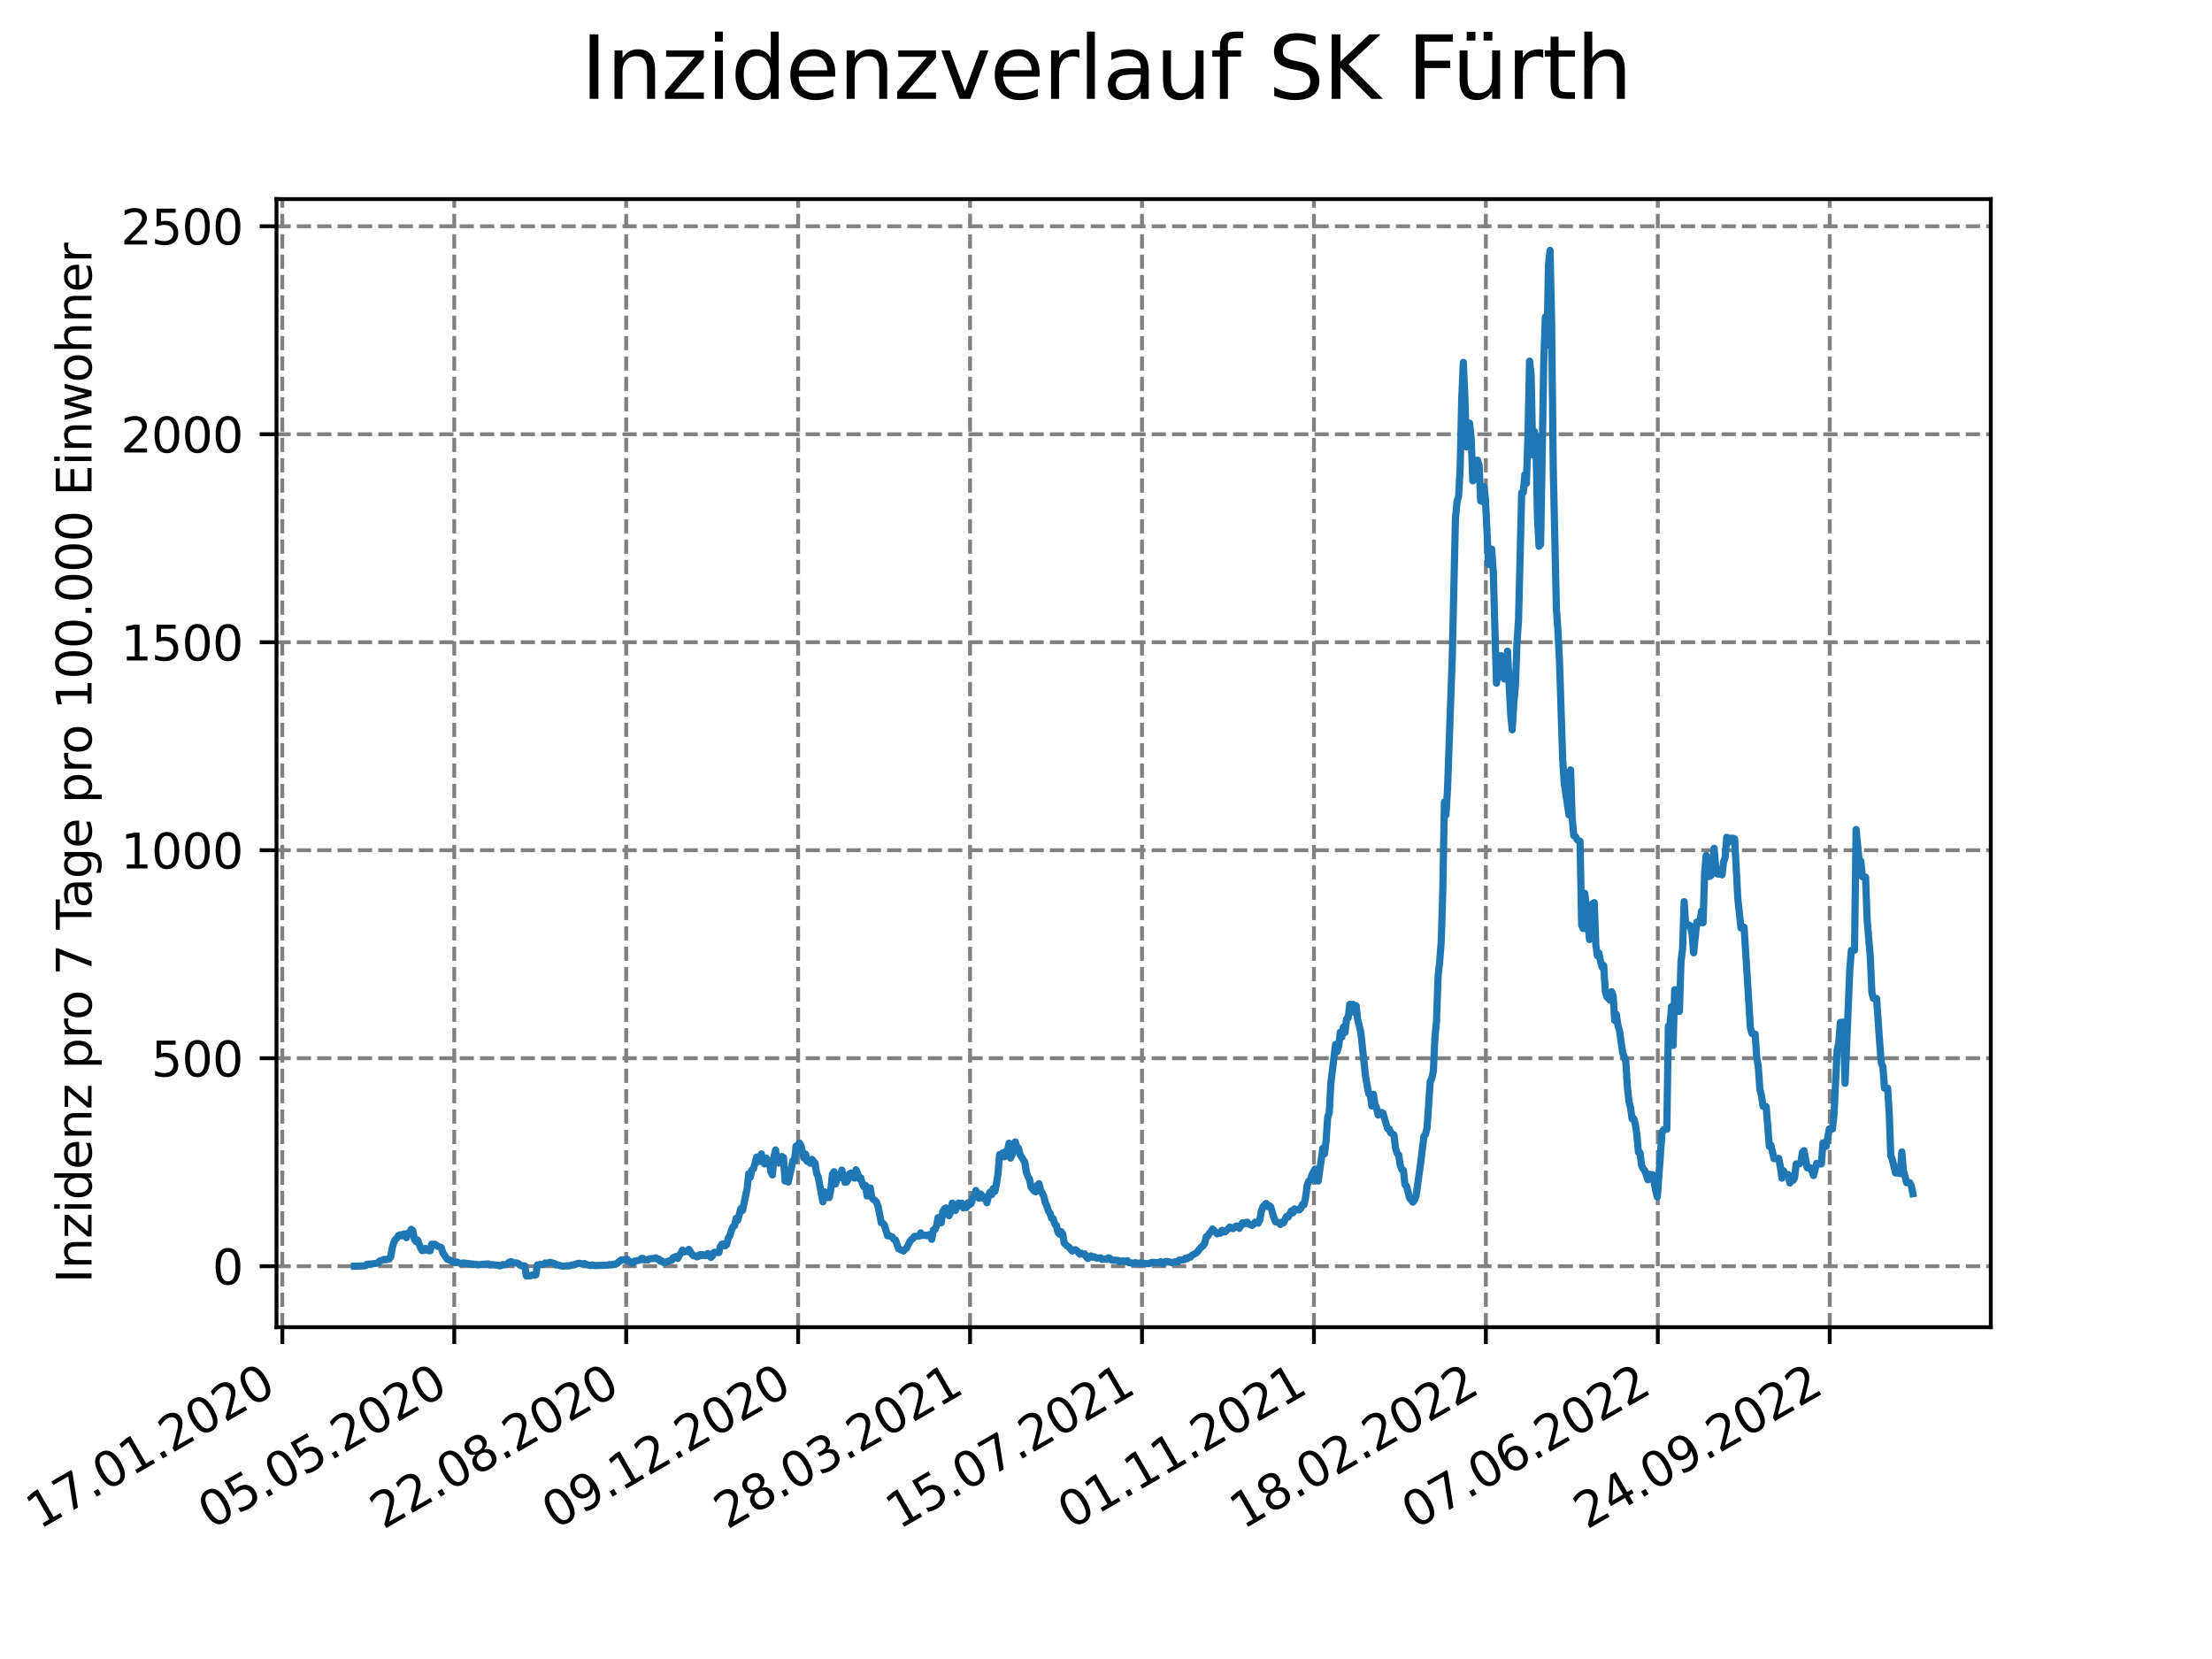 <?xml version="1.0" encoding="utf-8" standalone="no"?>
<!DOCTYPE svg PUBLIC "-//W3C//DTD SVG 1.1//EN"
  "http://www.w3.org/Graphics/SVG/1.1/DTD/svg11.dtd">
<svg xmlns:xlink="http://www.w3.org/1999/xlink" width="460.8pt" height="345.6pt" viewBox="0 0 460.8 345.6" xmlns="http://www.w3.org/2000/svg" version="1.1">
 <defs>
  <style type="text/css">*{stroke-linejoin: round; stroke-linecap: butt}</style>
 </defs>
 <g id="figure_1">
  <g id="patch_1">
   <path d="M 0 345.6 
L 460.8 345.6 
L 460.8 0 
L 0 0 
z
" style="fill: #ffffff"/>
  </g>
  <g id="axes_1">
   <g id="patch_2">
    <path d="M 57.6 276.48 
L 414.72 276.48 
L 414.72 41.472 
L 57.6 41.472 
z
" style="fill: #ffffff"/>
   </g>
   <g id="matplotlib.axis_1">
    <g id="xtick_1">
     <g id="line2d_1">
      <path d="M 58.813 276.48 
L 58.813 41.472 
" clip-path="url(#pb172bfd186)" style="fill: none; stroke-dasharray: 2.96,1.28; stroke-dashoffset: 0; stroke: #808080; stroke-width: 0.8"/>
     </g>
     <g id="line2d_2">
      <defs>
       <path id="m343e0899a9" d="M 0 0 
L 0 3.5 
" style="stroke: #000000; stroke-width: 0.8"/>
      </defs>
      <g>
       <use xlink:href="#m343e0899a9" x="58.813" y="276.48" style="stroke: #000000; stroke-width: 0.8"/>
      </g>
     </g>
     <g id="text_1">
      <!-- 17.01.2020 -->
      <g transform="translate(8.188 318.689) rotate(-30) scale(0.1 -0.1)">
       <defs>
        <path id="DejaVuSans-31" d="M 794 531 
L 1825 531 
L 1825 4091 
L 703 3866 
L 703 4441 
L 1819 4666 
L 2450 4666 
L 2450 531 
L 3481 531 
L 3481 0 
L 794 0 
L 794 531 
z
" transform="scale(0.016)"/>
        <path id="DejaVuSans-37" d="M 525 4666 
L 3525 4666 
L 3525 4397 
L 1831 0 
L 1172 0 
L 2766 4134 
L 525 4134 
L 525 4666 
z
" transform="scale(0.016)"/>
        <path id="DejaVuSans-2e" d="M 684 794 
L 1344 794 
L 1344 0 
L 684 0 
L 684 794 
z
" transform="scale(0.016)"/>
        <path id="DejaVuSans-30" d="M 2034 4250 
Q 1547 4250 1301 3770 
Q 1056 3291 1056 2328 
Q 1056 1369 1301 889 
Q 1547 409 2034 409 
Q 2525 409 2770 889 
Q 3016 1369 3016 2328 
Q 3016 3291 2770 3770 
Q 2525 4250 2034 4250 
z
M 2034 4750 
Q 2819 4750 3233 4129 
Q 3647 3509 3647 2328 
Q 3647 1150 3233 529 
Q 2819 -91 2034 -91 
Q 1250 -91 836 529 
Q 422 1150 422 2328 
Q 422 3509 836 4129 
Q 1250 4750 2034 4750 
z
" transform="scale(0.016)"/>
        <path id="DejaVuSans-32" d="M 1228 531 
L 3431 531 
L 3431 0 
L 469 0 
L 469 531 
Q 828 903 1448 1529 
Q 2069 2156 2228 2338 
Q 2531 2678 2651 2914 
Q 2772 3150 2772 3378 
Q 2772 3750 2511 3984 
Q 2250 4219 1831 4219 
Q 1534 4219 1204 4116 
Q 875 4013 500 3803 
L 500 4441 
Q 881 4594 1212 4672 
Q 1544 4750 1819 4750 
Q 2544 4750 2975 4387 
Q 3406 4025 3406 3419 
Q 3406 3131 3298 2873 
Q 3191 2616 2906 2266 
Q 2828 2175 2409 1742 
Q 1991 1309 1228 531 
z
" transform="scale(0.016)"/>
       </defs>
       <use xlink:href="#DejaVuSans-31"/>
       <use xlink:href="#DejaVuSans-37" x="63.623"/>
       <use xlink:href="#DejaVuSans-2e" x="127.246"/>
       <use xlink:href="#DejaVuSans-30" x="159.033"/>
       <use xlink:href="#DejaVuSans-31" x="222.656"/>
       <use xlink:href="#DejaVuSans-2e" x="286.279"/>
       <use xlink:href="#DejaVuSans-32" x="318.066"/>
       <use xlink:href="#DejaVuSans-30" x="381.689"/>
       <use xlink:href="#DejaVuSans-32" x="445.312"/>
       <use xlink:href="#DejaVuSans-30" x="508.936"/>
      </g>
     </g>
    </g>
    <g id="xtick_2">
     <g id="line2d_3">
      <path d="M 94.63 276.48 
L 94.63 41.472 
" clip-path="url(#pb172bfd186)" style="fill: none; stroke-dasharray: 2.96,1.28; stroke-dashoffset: 0; stroke: #808080; stroke-width: 0.8"/>
     </g>
     <g id="line2d_4">
      <g>
       <use xlink:href="#m343e0899a9" x="94.63" y="276.48" style="stroke: #000000; stroke-width: 0.8"/>
      </g>
     </g>
     <g id="text_2">
      <!-- 05.05.2020 -->
      <g transform="translate(44.005 318.689) rotate(-30) scale(0.1 -0.1)">
       <defs>
        <path id="DejaVuSans-35" d="M 691 4666 
L 3169 4666 
L 3169 4134 
L 1269 4134 
L 1269 2991 
Q 1406 3038 1543 3061 
Q 1681 3084 1819 3084 
Q 2600 3084 3056 2656 
Q 3513 2228 3513 1497 
Q 3513 744 3044 326 
Q 2575 -91 1722 -91 
Q 1428 -91 1123 -41 
Q 819 9 494 109 
L 494 744 
Q 775 591 1075 516 
Q 1375 441 1709 441 
Q 2250 441 2565 725 
Q 2881 1009 2881 1497 
Q 2881 1984 2565 2268 
Q 2250 2553 1709 2553 
Q 1456 2553 1204 2497 
Q 953 2441 691 2322 
L 691 4666 
z
" transform="scale(0.016)"/>
       </defs>
       <use xlink:href="#DejaVuSans-30"/>
       <use xlink:href="#DejaVuSans-35" x="63.623"/>
       <use xlink:href="#DejaVuSans-2e" x="127.246"/>
       <use xlink:href="#DejaVuSans-30" x="159.033"/>
       <use xlink:href="#DejaVuSans-35" x="222.656"/>
       <use xlink:href="#DejaVuSans-2e" x="286.279"/>
       <use xlink:href="#DejaVuSans-32" x="318.066"/>
       <use xlink:href="#DejaVuSans-30" x="381.689"/>
       <use xlink:href="#DejaVuSans-32" x="445.312"/>
       <use xlink:href="#DejaVuSans-30" x="508.936"/>
      </g>
     </g>
    </g>
    <g id="xtick_3">
     <g id="line2d_5">
      <path d="M 130.447 276.48 
L 130.447 41.472 
" clip-path="url(#pb172bfd186)" style="fill: none; stroke-dasharray: 2.96,1.28; stroke-dashoffset: 0; stroke: #808080; stroke-width: 0.8"/>
     </g>
     <g id="line2d_6">
      <g>
       <use xlink:href="#m343e0899a9" x="130.447" y="276.48" style="stroke: #000000; stroke-width: 0.8"/>
      </g>
     </g>
     <g id="text_3">
      <!-- 22.08.2020 -->
      <g transform="translate(79.822 318.689) rotate(-30) scale(0.1 -0.1)">
       <defs>
        <path id="DejaVuSans-38" d="M 2034 2216 
Q 1584 2216 1326 1975 
Q 1069 1734 1069 1313 
Q 1069 891 1326 650 
Q 1584 409 2034 409 
Q 2484 409 2743 651 
Q 3003 894 3003 1313 
Q 3003 1734 2745 1975 
Q 2488 2216 2034 2216 
z
M 1403 2484 
Q 997 2584 770 2862 
Q 544 3141 544 3541 
Q 544 4100 942 4425 
Q 1341 4750 2034 4750 
Q 2731 4750 3128 4425 
Q 3525 4100 3525 3541 
Q 3525 3141 3298 2862 
Q 3072 2584 2669 2484 
Q 3125 2378 3379 2068 
Q 3634 1759 3634 1313 
Q 3634 634 3220 271 
Q 2806 -91 2034 -91 
Q 1263 -91 848 271 
Q 434 634 434 1313 
Q 434 1759 690 2068 
Q 947 2378 1403 2484 
z
M 1172 3481 
Q 1172 3119 1398 2916 
Q 1625 2713 2034 2713 
Q 2441 2713 2670 2916 
Q 2900 3119 2900 3481 
Q 2900 3844 2670 4047 
Q 2441 4250 2034 4250 
Q 1625 4250 1398 4047 
Q 1172 3844 1172 3481 
z
" transform="scale(0.016)"/>
       </defs>
       <use xlink:href="#DejaVuSans-32"/>
       <use xlink:href="#DejaVuSans-32" x="63.623"/>
       <use xlink:href="#DejaVuSans-2e" x="127.246"/>
       <use xlink:href="#DejaVuSans-30" x="159.033"/>
       <use xlink:href="#DejaVuSans-38" x="222.656"/>
       <use xlink:href="#DejaVuSans-2e" x="286.279"/>
       <use xlink:href="#DejaVuSans-32" x="318.066"/>
       <use xlink:href="#DejaVuSans-30" x="381.689"/>
       <use xlink:href="#DejaVuSans-32" x="445.312"/>
       <use xlink:href="#DejaVuSans-30" x="508.936"/>
      </g>
     </g>
    </g>
    <g id="xtick_4">
     <g id="line2d_7">
      <path d="M 166.265 276.48 
L 166.265 41.472 
" clip-path="url(#pb172bfd186)" style="fill: none; stroke-dasharray: 2.96,1.28; stroke-dashoffset: 0; stroke: #808080; stroke-width: 0.8"/>
     </g>
     <g id="line2d_8">
      <g>
       <use xlink:href="#m343e0899a9" x="166.265" y="276.48" style="stroke: #000000; stroke-width: 0.8"/>
      </g>
     </g>
     <g id="text_4">
      <!-- 09.12.2020 -->
      <g transform="translate(115.639 318.689) rotate(-30) scale(0.1 -0.1)">
       <defs>
        <path id="DejaVuSans-39" d="M 703 97 
L 703 672 
Q 941 559 1184 500 
Q 1428 441 1663 441 
Q 2288 441 2617 861 
Q 2947 1281 2994 2138 
Q 2813 1869 2534 1725 
Q 2256 1581 1919 1581 
Q 1219 1581 811 2004 
Q 403 2428 403 3163 
Q 403 3881 828 4315 
Q 1253 4750 1959 4750 
Q 2769 4750 3195 4129 
Q 3622 3509 3622 2328 
Q 3622 1225 3098 567 
Q 2575 -91 1691 -91 
Q 1453 -91 1209 -44 
Q 966 3 703 97 
z
M 1959 2075 
Q 2384 2075 2632 2365 
Q 2881 2656 2881 3163 
Q 2881 3666 2632 3958 
Q 2384 4250 1959 4250 
Q 1534 4250 1286 3958 
Q 1038 3666 1038 3163 
Q 1038 2656 1286 2365 
Q 1534 2075 1959 2075 
z
" transform="scale(0.016)"/>
       </defs>
       <use xlink:href="#DejaVuSans-30"/>
       <use xlink:href="#DejaVuSans-39" x="63.623"/>
       <use xlink:href="#DejaVuSans-2e" x="127.246"/>
       <use xlink:href="#DejaVuSans-31" x="159.033"/>
       <use xlink:href="#DejaVuSans-32" x="222.656"/>
       <use xlink:href="#DejaVuSans-2e" x="286.279"/>
       <use xlink:href="#DejaVuSans-32" x="318.066"/>
       <use xlink:href="#DejaVuSans-30" x="381.689"/>
       <use xlink:href="#DejaVuSans-32" x="445.312"/>
       <use xlink:href="#DejaVuSans-30" x="508.936"/>
      </g>
     </g>
    </g>
    <g id="xtick_5">
     <g id="line2d_9">
      <path d="M 202.082 276.48 
L 202.082 41.472 
" clip-path="url(#pb172bfd186)" style="fill: none; stroke-dasharray: 2.96,1.28; stroke-dashoffset: 0; stroke: #808080; stroke-width: 0.8"/>
     </g>
     <g id="line2d_10">
      <g>
       <use xlink:href="#m343e0899a9" x="202.082" y="276.48" style="stroke: #000000; stroke-width: 0.8"/>
      </g>
     </g>
     <g id="text_5">
      <!-- 28.03.2021 -->
      <g transform="translate(151.456 318.689) rotate(-30) scale(0.1 -0.1)">
       <defs>
        <path id="DejaVuSans-33" d="M 2597 2516 
Q 3050 2419 3304 2112 
Q 3559 1806 3559 1356 
Q 3559 666 3084 287 
Q 2609 -91 1734 -91 
Q 1441 -91 1130 -33 
Q 819 25 488 141 
L 488 750 
Q 750 597 1062 519 
Q 1375 441 1716 441 
Q 2309 441 2620 675 
Q 2931 909 2931 1356 
Q 2931 1769 2642 2001 
Q 2353 2234 1838 2234 
L 1294 2234 
L 1294 2753 
L 1863 2753 
Q 2328 2753 2575 2939 
Q 2822 3125 2822 3475 
Q 2822 3834 2567 4026 
Q 2313 4219 1838 4219 
Q 1578 4219 1281 4162 
Q 984 4106 628 3988 
L 628 4550 
Q 988 4650 1302 4700 
Q 1616 4750 1894 4750 
Q 2613 4750 3031 4423 
Q 3450 4097 3450 3541 
Q 3450 3153 3228 2886 
Q 3006 2619 2597 2516 
z
" transform="scale(0.016)"/>
       </defs>
       <use xlink:href="#DejaVuSans-32"/>
       <use xlink:href="#DejaVuSans-38" x="63.623"/>
       <use xlink:href="#DejaVuSans-2e" x="127.246"/>
       <use xlink:href="#DejaVuSans-30" x="159.033"/>
       <use xlink:href="#DejaVuSans-33" x="222.656"/>
       <use xlink:href="#DejaVuSans-2e" x="286.279"/>
       <use xlink:href="#DejaVuSans-32" x="318.066"/>
       <use xlink:href="#DejaVuSans-30" x="381.689"/>
       <use xlink:href="#DejaVuSans-32" x="445.312"/>
       <use xlink:href="#DejaVuSans-31" x="508.936"/>
      </g>
     </g>
    </g>
    <g id="xtick_6">
     <g id="line2d_11">
      <path d="M 237.899 276.48 
L 237.899 41.472 
" clip-path="url(#pb172bfd186)" style="fill: none; stroke-dasharray: 2.96,1.28; stroke-dashoffset: 0; stroke: #808080; stroke-width: 0.8"/>
     </g>
     <g id="line2d_12">
      <g>
       <use xlink:href="#m343e0899a9" x="237.899" y="276.48" style="stroke: #000000; stroke-width: 0.8"/>
      </g>
     </g>
     <g id="text_6">
      <!-- 15.07.2021 -->
      <g transform="translate(187.274 318.689) rotate(-30) scale(0.1 -0.1)">
       <use xlink:href="#DejaVuSans-31"/>
       <use xlink:href="#DejaVuSans-35" x="63.623"/>
       <use xlink:href="#DejaVuSans-2e" x="127.246"/>
       <use xlink:href="#DejaVuSans-30" x="159.033"/>
       <use xlink:href="#DejaVuSans-37" x="222.656"/>
       <use xlink:href="#DejaVuSans-2e" x="286.279"/>
       <use xlink:href="#DejaVuSans-32" x="318.066"/>
       <use xlink:href="#DejaVuSans-30" x="381.689"/>
       <use xlink:href="#DejaVuSans-32" x="445.312"/>
       <use xlink:href="#DejaVuSans-31" x="508.936"/>
      </g>
     </g>
    </g>
    <g id="xtick_7">
     <g id="line2d_13">
      <path d="M 273.716 276.48 
L 273.716 41.472 
" clip-path="url(#pb172bfd186)" style="fill: none; stroke-dasharray: 2.96,1.28; stroke-dashoffset: 0; stroke: #808080; stroke-width: 0.8"/>
     </g>
     <g id="line2d_14">
      <g>
       <use xlink:href="#m343e0899a9" x="273.716" y="276.48" style="stroke: #000000; stroke-width: 0.8"/>
      </g>
     </g>
     <g id="text_7">
      <!-- 01.11.2021 -->
      <g transform="translate(223.091 318.689) rotate(-30) scale(0.1 -0.1)">
       <use xlink:href="#DejaVuSans-30"/>
       <use xlink:href="#DejaVuSans-31" x="63.623"/>
       <use xlink:href="#DejaVuSans-2e" x="127.246"/>
       <use xlink:href="#DejaVuSans-31" x="159.033"/>
       <use xlink:href="#DejaVuSans-31" x="222.656"/>
       <use xlink:href="#DejaVuSans-2e" x="286.279"/>
       <use xlink:href="#DejaVuSans-32" x="318.066"/>
       <use xlink:href="#DejaVuSans-30" x="381.689"/>
       <use xlink:href="#DejaVuSans-32" x="445.312"/>
       <use xlink:href="#DejaVuSans-31" x="508.936"/>
      </g>
     </g>
    </g>
    <g id="xtick_8">
     <g id="line2d_15">
      <path d="M 309.533 276.48 
L 309.533 41.472 
" clip-path="url(#pb172bfd186)" style="fill: none; stroke-dasharray: 2.96,1.28; stroke-dashoffset: 0; stroke: #808080; stroke-width: 0.8"/>
     </g>
     <g id="line2d_16">
      <g>
       <use xlink:href="#m343e0899a9" x="309.533" y="276.48" style="stroke: #000000; stroke-width: 0.8"/>
      </g>
     </g>
     <g id="text_8">
      <!-- 18.02.2022 -->
      <g transform="translate(258.908 318.689) rotate(-30) scale(0.1 -0.1)">
       <use xlink:href="#DejaVuSans-31"/>
       <use xlink:href="#DejaVuSans-38" x="63.623"/>
       <use xlink:href="#DejaVuSans-2e" x="127.246"/>
       <use xlink:href="#DejaVuSans-30" x="159.033"/>
       <use xlink:href="#DejaVuSans-32" x="222.656"/>
       <use xlink:href="#DejaVuSans-2e" x="286.279"/>
       <use xlink:href="#DejaVuSans-32" x="318.066"/>
       <use xlink:href="#DejaVuSans-30" x="381.689"/>
       <use xlink:href="#DejaVuSans-32" x="445.312"/>
       <use xlink:href="#DejaVuSans-32" x="508.936"/>
      </g>
     </g>
    </g>
    <g id="xtick_9">
     <g id="line2d_17">
      <path d="M 345.35 276.48 
L 345.35 41.472 
" clip-path="url(#pb172bfd186)" style="fill: none; stroke-dasharray: 2.96,1.28; stroke-dashoffset: 0; stroke: #808080; stroke-width: 0.8"/>
     </g>
     <g id="line2d_18">
      <g>
       <use xlink:href="#m343e0899a9" x="345.35" y="276.48" style="stroke: #000000; stroke-width: 0.8"/>
      </g>
     </g>
     <g id="text_9">
      <!-- 07.06.2022 -->
      <g transform="translate(294.725 318.689) rotate(-30) scale(0.1 -0.1)">
       <defs>
        <path id="DejaVuSans-36" d="M 2113 2584 
Q 1688 2584 1439 2293 
Q 1191 2003 1191 1497 
Q 1191 994 1439 701 
Q 1688 409 2113 409 
Q 2538 409 2786 701 
Q 3034 994 3034 1497 
Q 3034 2003 2786 2293 
Q 2538 2584 2113 2584 
z
M 3366 4563 
L 3366 3988 
Q 3128 4100 2886 4159 
Q 2644 4219 2406 4219 
Q 1781 4219 1451 3797 
Q 1122 3375 1075 2522 
Q 1259 2794 1537 2939 
Q 1816 3084 2150 3084 
Q 2853 3084 3261 2657 
Q 3669 2231 3669 1497 
Q 3669 778 3244 343 
Q 2819 -91 2113 -91 
Q 1303 -91 875 529 
Q 447 1150 447 2328 
Q 447 3434 972 4092 
Q 1497 4750 2381 4750 
Q 2619 4750 2861 4703 
Q 3103 4656 3366 4563 
z
" transform="scale(0.016)"/>
       </defs>
       <use xlink:href="#DejaVuSans-30"/>
       <use xlink:href="#DejaVuSans-37" x="63.623"/>
       <use xlink:href="#DejaVuSans-2e" x="127.246"/>
       <use xlink:href="#DejaVuSans-30" x="159.033"/>
       <use xlink:href="#DejaVuSans-36" x="222.656"/>
       <use xlink:href="#DejaVuSans-2e" x="286.279"/>
       <use xlink:href="#DejaVuSans-32" x="318.066"/>
       <use xlink:href="#DejaVuSans-30" x="381.689"/>
       <use xlink:href="#DejaVuSans-32" x="445.312"/>
       <use xlink:href="#DejaVuSans-32" x="508.936"/>
      </g>
     </g>
    </g>
    <g id="xtick_10">
     <g id="line2d_19">
      <path d="M 381.167 276.48 
L 381.167 41.472 
" clip-path="url(#pb172bfd186)" style="fill: none; stroke-dasharray: 2.96,1.28; stroke-dashoffset: 0; stroke: #808080; stroke-width: 0.8"/>
     </g>
     <g id="line2d_20">
      <g>
       <use xlink:href="#m343e0899a9" x="381.167" y="276.48" style="stroke: #000000; stroke-width: 0.8"/>
      </g>
     </g>
     <g id="text_10">
      <!-- 24.09.2022 -->
      <g transform="translate(330.542 318.689) rotate(-30) scale(0.1 -0.1)">
       <defs>
        <path id="DejaVuSans-34" d="M 2419 4116 
L 825 1625 
L 2419 1625 
L 2419 4116 
z
M 2253 4666 
L 3047 4666 
L 3047 1625 
L 3713 1625 
L 3713 1100 
L 3047 1100 
L 3047 0 
L 2419 0 
L 2419 1100 
L 313 1100 
L 313 1709 
L 2253 4666 
z
" transform="scale(0.016)"/>
       </defs>
       <use xlink:href="#DejaVuSans-32"/>
       <use xlink:href="#DejaVuSans-34" x="63.623"/>
       <use xlink:href="#DejaVuSans-2e" x="127.246"/>
       <use xlink:href="#DejaVuSans-30" x="159.033"/>
       <use xlink:href="#DejaVuSans-39" x="222.656"/>
       <use xlink:href="#DejaVuSans-2e" x="286.279"/>
       <use xlink:href="#DejaVuSans-32" x="318.066"/>
       <use xlink:href="#DejaVuSans-30" x="381.689"/>
       <use xlink:href="#DejaVuSans-32" x="445.312"/>
       <use xlink:href="#DejaVuSans-32" x="508.936"/>
      </g>
     </g>
    </g>
   </g>
   <g id="matplotlib.axis_2">
    <g id="ytick_1">
     <g id="line2d_21">
      <path d="M 57.6 263.775 
L 414.72 263.775 
" clip-path="url(#pb172bfd186)" style="fill: none; stroke-dasharray: 2.96,1.28; stroke-dashoffset: 0; stroke: #808080; stroke-width: 0.8"/>
     </g>
     <g id="line2d_22">
      <defs>
       <path id="me97eb08c62" d="M 0 0 
L -3.5 0 
" style="stroke: #000000; stroke-width: 0.8"/>
      </defs>
      <g>
       <use xlink:href="#me97eb08c62" x="57.6" y="263.775" style="stroke: #000000; stroke-width: 0.8"/>
      </g>
     </g>
     <g id="text_11">
      <!-- 0 -->
      <g transform="translate(44.237 267.574) scale(0.1 -0.1)">
       <use xlink:href="#DejaVuSans-30"/>
      </g>
     </g>
    </g>
    <g id="ytick_2">
     <g id="line2d_23">
      <path d="M 57.6 220.447 
L 414.72 220.447 
" clip-path="url(#pb172bfd186)" style="fill: none; stroke-dasharray: 2.96,1.28; stroke-dashoffset: 0; stroke: #808080; stroke-width: 0.8"/>
     </g>
     <g id="line2d_24">
      <g>
       <use xlink:href="#me97eb08c62" x="57.6" y="220.447" style="stroke: #000000; stroke-width: 0.8"/>
      </g>
     </g>
     <g id="text_12">
      <!-- 500 -->
      <g transform="translate(31.512 224.246) scale(0.1 -0.1)">
       <use xlink:href="#DejaVuSans-35"/>
       <use xlink:href="#DejaVuSans-30" x="63.623"/>
       <use xlink:href="#DejaVuSans-30" x="127.246"/>
      </g>
     </g>
    </g>
    <g id="ytick_3">
     <g id="line2d_25">
      <path d="M 57.6 177.119 
L 414.72 177.119 
" clip-path="url(#pb172bfd186)" style="fill: none; stroke-dasharray: 2.96,1.28; stroke-dashoffset: 0; stroke: #808080; stroke-width: 0.8"/>
     </g>
     <g id="line2d_26">
      <g>
       <use xlink:href="#me97eb08c62" x="57.6" y="177.119" style="stroke: #000000; stroke-width: 0.8"/>
      </g>
     </g>
     <g id="text_13">
      <!-- 1000 -->
      <g transform="translate(25.15 180.918) scale(0.1 -0.1)">
       <use xlink:href="#DejaVuSans-31"/>
       <use xlink:href="#DejaVuSans-30" x="63.623"/>
       <use xlink:href="#DejaVuSans-30" x="127.246"/>
       <use xlink:href="#DejaVuSans-30" x="190.869"/>
      </g>
     </g>
    </g>
    <g id="ytick_4">
     <g id="line2d_27">
      <path d="M 57.6 133.791 
L 414.72 133.791 
" clip-path="url(#pb172bfd186)" style="fill: none; stroke-dasharray: 2.96,1.28; stroke-dashoffset: 0; stroke: #808080; stroke-width: 0.8"/>
     </g>
     <g id="line2d_28">
      <g>
       <use xlink:href="#me97eb08c62" x="57.6" y="133.791" style="stroke: #000000; stroke-width: 0.8"/>
      </g>
     </g>
     <g id="text_14">
      <!-- 1500 -->
      <g transform="translate(25.15 137.59) scale(0.1 -0.1)">
       <use xlink:href="#DejaVuSans-31"/>
       <use xlink:href="#DejaVuSans-35" x="63.623"/>
       <use xlink:href="#DejaVuSans-30" x="127.246"/>
       <use xlink:href="#DejaVuSans-30" x="190.869"/>
      </g>
     </g>
    </g>
    <g id="ytick_5">
     <g id="line2d_29">
      <path d="M 57.6 90.463 
L 414.72 90.463 
" clip-path="url(#pb172bfd186)" style="fill: none; stroke-dasharray: 2.96,1.28; stroke-dashoffset: 0; stroke: #808080; stroke-width: 0.8"/>
     </g>
     <g id="line2d_30">
      <g>
       <use xlink:href="#me97eb08c62" x="57.6" y="90.463" style="stroke: #000000; stroke-width: 0.8"/>
      </g>
     </g>
     <g id="text_15">
      <!-- 2000 -->
      <g transform="translate(25.15 94.262) scale(0.1 -0.1)">
       <use xlink:href="#DejaVuSans-32"/>
       <use xlink:href="#DejaVuSans-30" x="63.623"/>
       <use xlink:href="#DejaVuSans-30" x="127.246"/>
       <use xlink:href="#DejaVuSans-30" x="190.869"/>
      </g>
     </g>
    </g>
    <g id="ytick_6">
     <g id="line2d_31">
      <path d="M 57.6 47.135 
L 414.72 47.135 
" clip-path="url(#pb172bfd186)" style="fill: none; stroke-dasharray: 2.96,1.28; stroke-dashoffset: 0; stroke: #808080; stroke-width: 0.8"/>
     </g>
     <g id="line2d_32">
      <g>
       <use xlink:href="#me97eb08c62" x="57.6" y="47.135" style="stroke: #000000; stroke-width: 0.8"/>
      </g>
     </g>
     <g id="text_16">
      <!-- 2500 -->
      <g transform="translate(25.15 50.934) scale(0.1 -0.1)">
       <use xlink:href="#DejaVuSans-32"/>
       <use xlink:href="#DejaVuSans-35" x="63.623"/>
       <use xlink:href="#DejaVuSans-30" x="127.246"/>
       <use xlink:href="#DejaVuSans-30" x="190.869"/>
      </g>
     </g>
    </g>
    <g id="text_17">
     <!-- Inzidenz pro 7 Tage pro 100.000 Einwohner -->
     <g transform="translate(19.07 267.301) rotate(-90) scale(0.1 -0.1)">
      <defs>
       <path id="DejaVuSans-49" d="M 628 4666 
L 1259 4666 
L 1259 0 
L 628 0 
L 628 4666 
z
" transform="scale(0.016)"/>
       <path id="DejaVuSans-6e" d="M 3513 2113 
L 3513 0 
L 2938 0 
L 2938 2094 
Q 2938 2591 2744 2837 
Q 2550 3084 2163 3084 
Q 1697 3084 1428 2787 
Q 1159 2491 1159 1978 
L 1159 0 
L 581 0 
L 581 3500 
L 1159 3500 
L 1159 2956 
Q 1366 3272 1645 3428 
Q 1925 3584 2291 3584 
Q 2894 3584 3203 3211 
Q 3513 2838 3513 2113 
z
" transform="scale(0.016)"/>
       <path id="DejaVuSans-7a" d="M 353 3500 
L 3084 3500 
L 3084 2975 
L 922 459 
L 3084 459 
L 3084 0 
L 275 0 
L 275 525 
L 2438 3041 
L 353 3041 
L 353 3500 
z
" transform="scale(0.016)"/>
       <path id="DejaVuSans-69" d="M 603 3500 
L 1178 3500 
L 1178 0 
L 603 0 
L 603 3500 
z
M 603 4863 
L 1178 4863 
L 1178 4134 
L 603 4134 
L 603 4863 
z
" transform="scale(0.016)"/>
       <path id="DejaVuSans-64" d="M 2906 2969 
L 2906 4863 
L 3481 4863 
L 3481 0 
L 2906 0 
L 2906 525 
Q 2725 213 2448 61 
Q 2172 -91 1784 -91 
Q 1150 -91 751 415 
Q 353 922 353 1747 
Q 353 2572 751 3078 
Q 1150 3584 1784 3584 
Q 2172 3584 2448 3432 
Q 2725 3281 2906 2969 
z
M 947 1747 
Q 947 1113 1208 752 
Q 1469 391 1925 391 
Q 2381 391 2643 752 
Q 2906 1113 2906 1747 
Q 2906 2381 2643 2742 
Q 2381 3103 1925 3103 
Q 1469 3103 1208 2742 
Q 947 2381 947 1747 
z
" transform="scale(0.016)"/>
       <path id="DejaVuSans-65" d="M 3597 1894 
L 3597 1613 
L 953 1613 
Q 991 1019 1311 708 
Q 1631 397 2203 397 
Q 2534 397 2845 478 
Q 3156 559 3463 722 
L 3463 178 
Q 3153 47 2828 -22 
Q 2503 -91 2169 -91 
Q 1331 -91 842 396 
Q 353 884 353 1716 
Q 353 2575 817 3079 
Q 1281 3584 2069 3584 
Q 2775 3584 3186 3129 
Q 3597 2675 3597 1894 
z
M 3022 2063 
Q 3016 2534 2758 2815 
Q 2500 3097 2075 3097 
Q 1594 3097 1305 2825 
Q 1016 2553 972 2059 
L 3022 2063 
z
" transform="scale(0.016)"/>
       <path id="DejaVuSans-20" transform="scale(0.016)"/>
       <path id="DejaVuSans-70" d="M 1159 525 
L 1159 -1331 
L 581 -1331 
L 581 3500 
L 1159 3500 
L 1159 2969 
Q 1341 3281 1617 3432 
Q 1894 3584 2278 3584 
Q 2916 3584 3314 3078 
Q 3713 2572 3713 1747 
Q 3713 922 3314 415 
Q 2916 -91 2278 -91 
Q 1894 -91 1617 61 
Q 1341 213 1159 525 
z
M 3116 1747 
Q 3116 2381 2855 2742 
Q 2594 3103 2138 3103 
Q 1681 3103 1420 2742 
Q 1159 2381 1159 1747 
Q 1159 1113 1420 752 
Q 1681 391 2138 391 
Q 2594 391 2855 752 
Q 3116 1113 3116 1747 
z
" transform="scale(0.016)"/>
       <path id="DejaVuSans-72" d="M 2631 2963 
Q 2534 3019 2420 3045 
Q 2306 3072 2169 3072 
Q 1681 3072 1420 2755 
Q 1159 2438 1159 1844 
L 1159 0 
L 581 0 
L 581 3500 
L 1159 3500 
L 1159 2956 
Q 1341 3275 1631 3429 
Q 1922 3584 2338 3584 
Q 2397 3584 2469 3576 
Q 2541 3569 2628 3553 
L 2631 2963 
z
" transform="scale(0.016)"/>
       <path id="DejaVuSans-6f" d="M 1959 3097 
Q 1497 3097 1228 2736 
Q 959 2375 959 1747 
Q 959 1119 1226 758 
Q 1494 397 1959 397 
Q 2419 397 2687 759 
Q 2956 1122 2956 1747 
Q 2956 2369 2687 2733 
Q 2419 3097 1959 3097 
z
M 1959 3584 
Q 2709 3584 3137 3096 
Q 3566 2609 3566 1747 
Q 3566 888 3137 398 
Q 2709 -91 1959 -91 
Q 1206 -91 779 398 
Q 353 888 353 1747 
Q 353 2609 779 3096 
Q 1206 3584 1959 3584 
z
" transform="scale(0.016)"/>
       <path id="DejaVuSans-54" d="M -19 4666 
L 3928 4666 
L 3928 4134 
L 2272 4134 
L 2272 0 
L 1638 0 
L 1638 4134 
L -19 4134 
L -19 4666 
z
" transform="scale(0.016)"/>
       <path id="DejaVuSans-61" d="M 2194 1759 
Q 1497 1759 1228 1600 
Q 959 1441 959 1056 
Q 959 750 1161 570 
Q 1363 391 1709 391 
Q 2188 391 2477 730 
Q 2766 1069 2766 1631 
L 2766 1759 
L 2194 1759 
z
M 3341 1997 
L 3341 0 
L 2766 0 
L 2766 531 
Q 2569 213 2275 61 
Q 1981 -91 1556 -91 
Q 1019 -91 701 211 
Q 384 513 384 1019 
Q 384 1609 779 1909 
Q 1175 2209 1959 2209 
L 2766 2209 
L 2766 2266 
Q 2766 2663 2505 2880 
Q 2244 3097 1772 3097 
Q 1472 3097 1187 3025 
Q 903 2953 641 2809 
L 641 3341 
Q 956 3463 1253 3523 
Q 1550 3584 1831 3584 
Q 2591 3584 2966 3190 
Q 3341 2797 3341 1997 
z
" transform="scale(0.016)"/>
       <path id="DejaVuSans-67" d="M 2906 1791 
Q 2906 2416 2648 2759 
Q 2391 3103 1925 3103 
Q 1463 3103 1205 2759 
Q 947 2416 947 1791 
Q 947 1169 1205 825 
Q 1463 481 1925 481 
Q 2391 481 2648 825 
Q 2906 1169 2906 1791 
z
M 3481 434 
Q 3481 -459 3084 -895 
Q 2688 -1331 1869 -1331 
Q 1566 -1331 1297 -1286 
Q 1028 -1241 775 -1147 
L 775 -588 
Q 1028 -725 1275 -790 
Q 1522 -856 1778 -856 
Q 2344 -856 2625 -561 
Q 2906 -266 2906 331 
L 2906 616 
Q 2728 306 2450 153 
Q 2172 0 1784 0 
Q 1141 0 747 490 
Q 353 981 353 1791 
Q 353 2603 747 3093 
Q 1141 3584 1784 3584 
Q 2172 3584 2450 3431 
Q 2728 3278 2906 2969 
L 2906 3500 
L 3481 3500 
L 3481 434 
z
" transform="scale(0.016)"/>
       <path id="DejaVuSans-45" d="M 628 4666 
L 3578 4666 
L 3578 4134 
L 1259 4134 
L 1259 2753 
L 3481 2753 
L 3481 2222 
L 1259 2222 
L 1259 531 
L 3634 531 
L 3634 0 
L 628 0 
L 628 4666 
z
" transform="scale(0.016)"/>
       <path id="DejaVuSans-77" d="M 269 3500 
L 844 3500 
L 1563 769 
L 2278 3500 
L 2956 3500 
L 3675 769 
L 4391 3500 
L 4966 3500 
L 4050 0 
L 3372 0 
L 2619 2869 
L 1863 0 
L 1184 0 
L 269 3500 
z
" transform="scale(0.016)"/>
       <path id="DejaVuSans-68" d="M 3513 2113 
L 3513 0 
L 2938 0 
L 2938 2094 
Q 2938 2591 2744 2837 
Q 2550 3084 2163 3084 
Q 1697 3084 1428 2787 
Q 1159 2491 1159 1978 
L 1159 0 
L 581 0 
L 581 4863 
L 1159 4863 
L 1159 2956 
Q 1366 3272 1645 3428 
Q 1925 3584 2291 3584 
Q 2894 3584 3203 3211 
Q 3513 2838 3513 2113 
z
" transform="scale(0.016)"/>
      </defs>
      <use xlink:href="#DejaVuSans-49"/>
      <use xlink:href="#DejaVuSans-6e" x="29.492"/>
      <use xlink:href="#DejaVuSans-7a" x="92.871"/>
      <use xlink:href="#DejaVuSans-69" x="145.361"/>
      <use xlink:href="#DejaVuSans-64" x="173.145"/>
      <use xlink:href="#DejaVuSans-65" x="236.621"/>
      <use xlink:href="#DejaVuSans-6e" x="298.145"/>
      <use xlink:href="#DejaVuSans-7a" x="361.523"/>
      <use xlink:href="#DejaVuSans-20" x="414.014"/>
      <use xlink:href="#DejaVuSans-70" x="445.801"/>
      <use xlink:href="#DejaVuSans-72" x="509.277"/>
      <use xlink:href="#DejaVuSans-6f" x="548.141"/>
      <use xlink:href="#DejaVuSans-20" x="609.322"/>
      <use xlink:href="#DejaVuSans-37" x="641.109"/>
      <use xlink:href="#DejaVuSans-20" x="704.732"/>
      <use xlink:href="#DejaVuSans-54" x="736.52"/>
      <use xlink:href="#DejaVuSans-61" x="781.104"/>
      <use xlink:href="#DejaVuSans-67" x="842.383"/>
      <use xlink:href="#DejaVuSans-65" x="905.859"/>
      <use xlink:href="#DejaVuSans-20" x="967.383"/>
      <use xlink:href="#DejaVuSans-70" x="999.17"/>
      <use xlink:href="#DejaVuSans-72" x="1062.646"/>
      <use xlink:href="#DejaVuSans-6f" x="1101.51"/>
      <use xlink:href="#DejaVuSans-20" x="1162.691"/>
      <use xlink:href="#DejaVuSans-31" x="1194.479"/>
      <use xlink:href="#DejaVuSans-30" x="1258.102"/>
      <use xlink:href="#DejaVuSans-30" x="1321.725"/>
      <use xlink:href="#DejaVuSans-2e" x="1385.348"/>
      <use xlink:href="#DejaVuSans-30" x="1417.135"/>
      <use xlink:href="#DejaVuSans-30" x="1480.758"/>
      <use xlink:href="#DejaVuSans-30" x="1544.381"/>
      <use xlink:href="#DejaVuSans-20" x="1608.004"/>
      <use xlink:href="#DejaVuSans-45" x="1639.791"/>
      <use xlink:href="#DejaVuSans-69" x="1702.975"/>
      <use xlink:href="#DejaVuSans-6e" x="1730.758"/>
      <use xlink:href="#DejaVuSans-77" x="1794.137"/>
      <use xlink:href="#DejaVuSans-6f" x="1875.924"/>
      <use xlink:href="#DejaVuSans-68" x="1937.105"/>
      <use xlink:href="#DejaVuSans-6e" x="2000.484"/>
      <use xlink:href="#DejaVuSans-65" x="2063.863"/>
      <use xlink:href="#DejaVuSans-72" x="2125.387"/>
     </g>
    </g>
   </g>
   <g id="line2d_33">
    <path d="M 73.833 263.775 
L 75.804 263.707 
L 76.133 263.64 
L 76.462 263.37 
L 77.447 263.303 
L 78.762 263.1 
L 79.09 262.696 
L 80.076 262.358 
L 80.405 262.426 
L 80.733 262.291 
L 81.062 262.291 
L 81.39 261.819 
L 81.719 259.931 
L 82.048 258.852 
L 82.376 258.177 
L 82.705 257.908 
L 83.033 257.368 
L 83.362 257.233 
L 83.691 257.436 
L 84.019 257.098 
L 84.348 257.031 
L 84.676 257.84 
L 85.005 256.896 
L 85.334 257.031 
L 85.662 256.087 
L 85.991 256.356 
L 86.319 258.177 
L 86.648 258.649 
L 86.977 258.312 
L 87.634 259.998 
L 87.962 260.538 
L 88.291 260.47 
L 88.62 260.066 
L 88.948 260.403 
L 89.277 260.538 
L 89.605 260.538 
L 89.934 259.189 
L 90.263 259.324 
L 90.591 259.189 
L 91.248 259.661 
L 91.906 259.863 
L 92.234 260.942 
L 92.891 261.886 
L 93.22 262.358 
L 93.877 262.561 
L 94.534 262.965 
L 94.863 263.033 
L 95.192 262.898 
L 96.177 263.303 
L 96.506 263.1 
L 97.163 263.168 
L 98.149 263.303 
L 98.478 263.303 
L 98.806 263.437 
L 99.135 263.37 
L 99.463 263.505 
L 100.449 263.37 
L 101.764 263.303 
L 102.092 263.505 
L 102.421 263.437 
L 103.078 263.505 
L 103.735 263.572 
L 104.064 263.707 
L 104.392 263.64 
L 104.721 263.437 
L 105.378 263.437 
L 105.707 263.303 
L 106.035 262.965 
L 106.364 262.831 
L 106.692 262.898 
L 107.021 263.1 
L 107.678 263.1 
L 108.007 263.235 
L 108.335 263.572 
L 108.664 263.707 
L 109.321 263.707 
L 109.65 265.798 
L 110.307 265.798 
L 110.964 265.596 
L 111.621 265.596 
L 111.95 263.505 
L 112.279 263.505 
L 112.607 263.37 
L 112.936 263.437 
L 113.264 263.37 
L 113.593 263.1 
L 113.922 263.168 
L 114.579 262.965 
L 115.565 263.235 
L 115.893 263.505 
L 116.222 263.505 
L 116.879 263.707 
L 117.208 263.775 
L 117.865 263.707 
L 118.522 263.707 
L 119.179 263.505 
L 119.508 263.505 
L 120.494 263.168 
L 120.822 263.168 
L 121.151 263.303 
L 121.808 263.235 
L 122.137 263.437 
L 123.122 263.64 
L 123.451 263.505 
L 123.78 263.64 
L 126.408 263.572 
L 127.066 263.437 
L 127.394 263.505 
L 127.723 263.37 
L 128.38 263.303 
L 129.037 262.763 
L 129.366 262.493 
L 130.023 262.426 
L 130.68 262.358 
L 131.009 262.763 
L 131.337 262.898 
L 131.666 263.168 
L 131.995 262.763 
L 133.309 262.493 
L 133.638 262.156 
L 133.966 262.156 
L 134.295 262.493 
L 134.623 262.426 
L 134.952 262.493 
L 135.281 262.224 
L 136.266 262.156 
L 136.595 262.021 
L 136.923 262.291 
L 137.252 262.291 
L 137.581 262.763 
L 137.909 262.696 
L 138.238 263.033 
L 138.566 263.033 
L 139.224 262.696 
L 139.881 262.561 
L 140.209 262.021 
L 140.867 261.752 
L 141.195 262.156 
L 141.524 261.482 
L 141.852 261.077 
L 142.181 260.403 
L 142.51 260.807 
L 142.838 260.673 
L 143.167 260.74 
L 143.495 260.268 
L 144.153 261.279 
L 144.481 261.617 
L 144.81 261.617 
L 145.138 261.819 
L 145.467 261.752 
L 145.796 261.347 
L 146.124 261.549 
L 146.453 261.347 
L 146.781 261.549 
L 147.11 261.549 
L 147.439 261.145 
L 147.767 261.279 
L 148.096 261.954 
L 148.424 261.617 
L 148.753 260.875 
L 149.739 260.942 
L 150.067 259.661 
L 150.396 259.189 
L 150.725 259.121 
L 151.053 259.526 
L 151.382 259.256 
L 151.71 257.908 
L 152.039 257.436 
L 152.368 256.289 
L 152.696 255.547 
L 153.025 255.345 
L 153.353 253.794 
L 153.682 254.198 
L 154.339 251.771 
L 154.668 252.175 
L 155.325 249.073 
L 155.654 247.522 
L 155.982 244.487 
L 156.311 245.229 
L 156.639 243.746 
L 156.968 243.476 
L 157.625 241.048 
L 157.954 241.992 
L 158.282 241.318 
L 158.611 240.374 
L 158.94 242.06 
L 159.268 242.464 
L 159.597 241.25 
L 159.925 241.79 
L 160.254 241.79 
L 160.583 244.083 
L 160.911 244.757 
L 161.24 240.913 
L 161.568 239.564 
L 161.897 242.127 
L 162.226 242.262 
L 162.883 240.913 
L 163.211 241.116 
L 163.54 246.038 
L 163.869 245.904 
L 164.197 246.241 
L 165.183 241.79 
L 165.511 241.79 
L 165.84 238.755 
L 166.169 239.295 
L 166.497 238.081 
L 166.826 238.553 
L 167.483 241.25 
L 167.812 240.441 
L 168.14 241.925 
L 168.469 241.79 
L 168.797 242.329 
L 169.126 241.52 
L 169.783 242.262 
L 170.112 244.42 
L 170.44 245.094 
L 171.098 248.736 
L 171.426 250.355 
L 171.755 248.264 
L 172.083 249.545 
L 172.412 249.073 
L 172.741 249.478 
L 173.069 247.859 
L 173.398 244.622 
L 173.726 244.083 
L 174.055 246.645 
L 174.384 245.566 
L 174.712 245.432 
L 175.041 244.825 
L 175.369 243.746 
L 176.027 246.308 
L 176.355 246.241 
L 176.684 245.701 
L 177.012 244.487 
L 177.341 244.353 
L 177.67 244.757 
L 177.998 245.432 
L 178.327 243.678 
L 178.655 244.42 
L 178.984 245.566 
L 179.313 245.364 
L 179.641 246.578 
L 179.97 247.252 
L 180.298 246.915 
L 180.627 249.141 
L 180.956 248.938 
L 181.284 247.455 
L 181.613 249.478 
L 181.941 249.882 
L 182.27 250.085 
L 182.599 250.422 
L 182.927 251.366 
L 183.584 254.738 
L 183.913 254.805 
L 184.242 255.21 
L 184.899 257.436 
L 185.227 257.436 
L 185.885 257.705 
L 186.213 258.177 
L 186.542 258.312 
L 187.199 260.133 
L 188.185 260.605 
L 188.842 259.998 
L 189.499 258.717 
L 189.828 258.245 
L 190.156 258.042 
L 190.485 257.57 
L 191.471 257.503 
L 191.799 256.829 
L 192.128 257.368 
L 192.785 257.301 
L 193.114 257.436 
L 193.442 257.233 
L 193.771 257.166 
L 194.099 258.177 
L 194.428 256.222 
L 194.757 256.154 
L 195.085 255.412 
L 195.414 253.659 
L 195.742 253.794 
L 196.071 254.738 
L 196.4 252.378 
L 196.728 251.838 
L 197.057 251.636 
L 197.385 251.973 
L 197.714 253.254 
L 198.043 252.513 
L 198.371 250.624 
L 199.028 252.175 
L 199.686 250.624 
L 200.014 250.692 
L 200.343 250.624 
L 200.671 251.636 
L 201 251.366 
L 201.329 251.568 
L 201.657 250.557 
L 201.986 250.961 
L 202.314 250.692 
L 202.643 249.613 
L 202.972 249.073 
L 203.3 247.994 
L 203.957 249.613 
L 204.286 248.736 
L 204.943 249.68 
L 205.272 249.478 
L 205.6 250.557 
L 205.929 249.006 
L 206.258 248.331 
L 206.586 248.871 
L 206.915 247.59 
L 207.243 248.196 
L 207.572 246.645 
L 207.901 244.555 
L 208.229 240.509 
L 208.558 240.981 
L 208.886 240.171 
L 209.215 240.981 
L 209.544 239.834 
L 209.872 239.767 
L 210.201 238.148 
L 210.529 241.25 
L 211.187 239.699 
L 211.515 237.878 
L 211.844 239.092 
L 212.172 239.16 
L 212.501 240.509 
L 213.487 242.127 
L 213.815 244.218 
L 214.144 245.094 
L 214.473 245.634 
L 214.801 247.32 
L 215.458 248.129 
L 215.787 248.264 
L 216.116 246.915 
L 216.444 246.578 
L 216.773 247.927 
L 217.43 249.141 
L 217.759 250.557 
L 218.087 251.231 
L 218.416 252.31 
L 218.744 252.715 
L 219.073 253.794 
L 219.402 253.861 
L 219.73 255.008 
L 220.059 255.277 
L 220.387 256.694 
L 220.716 257.098 
L 221.045 256.559 
L 221.373 257.031 
L 221.702 258.987 
L 222.359 259.594 
L 222.687 259.796 
L 223.345 260.605 
L 223.673 260.403 
L 224.002 260.335 
L 224.33 260.538 
L 224.988 261.279 
L 225.316 261.077 
L 225.645 261.279 
L 225.973 261.212 
L 226.302 261.819 
L 226.631 262.156 
L 227.288 261.617 
L 227.616 261.886 
L 227.945 261.819 
L 228.274 262.021 
L 228.602 262.089 
L 229.259 262.021 
L 229.588 262.358 
L 230.245 262.291 
L 230.574 262.291 
L 230.902 262.021 
L 231.231 262.156 
L 231.56 262.493 
L 232.874 262.561 
L 233.203 262.831 
L 233.531 262.696 
L 234.188 262.696 
L 234.517 262.831 
L 234.846 262.628 
L 235.174 263.033 
L 236.16 263.168 
L 236.489 263.033 
L 236.817 263.1 
L 237.146 263.303 
L 237.474 263.1 
L 238.132 263.168 
L 238.789 263.235 
L 239.446 263.235 
L 239.775 263.033 
L 240.103 262.965 
L 240.76 263.033 
L 241.418 263.033 
L 241.746 262.831 
L 242.075 263.168 
L 242.403 263.235 
L 242.732 262.831 
L 243.061 262.763 
L 243.389 262.898 
L 243.718 262.898 
L 244.046 263.033 
L 245.032 262.831 
L 245.361 262.898 
L 245.689 262.493 
L 246.675 262.426 
L 247.004 262.089 
L 247.332 262.224 
L 247.661 261.886 
L 247.99 261.886 
L 248.318 261.482 
L 248.975 261.145 
L 249.304 260.942 
L 250.29 259.728 
L 250.618 259.526 
L 250.947 258.987 
L 251.275 257.638 
L 251.604 257.503 
L 251.933 256.896 
L 252.261 256.626 
L 252.59 256.019 
L 253.247 256.694 
L 253.576 257.031 
L 253.904 256.829 
L 254.233 256.896 
L 254.561 256.289 
L 254.89 256.626 
L 255.219 256.626 
L 255.876 255.952 
L 256.204 255.615 
L 256.862 255.952 
L 257.519 255.412 
L 257.847 255.412 
L 258.176 255.884 
L 258.833 254.738 
L 259.162 254.94 
L 259.49 254.671 
L 259.819 254.603 
L 260.148 255.008 
L 260.476 255.075 
L 260.805 255.277 
L 261.133 255.075 
L 261.462 254.603 
L 262.119 254.805 
L 262.448 254.064 
L 262.776 252.243 
L 263.105 251.366 
L 263.762 250.692 
L 264.091 251.366 
L 264.419 251.164 
L 264.748 251.501 
L 265.405 253.794 
L 265.734 254.536 
L 266.391 254.671 
L 266.72 255.075 
L 267.048 254.603 
L 267.377 254.738 
L 268.034 253.389 
L 268.363 253.524 
L 269.02 252.243 
L 269.348 252.647 
L 269.677 251.838 
L 270.006 252.04 
L 270.334 251.973 
L 270.663 252.04 
L 270.991 251.703 
L 271.32 250.894 
L 271.649 250.961 
L 271.977 249.478 
L 272.306 246.915 
L 272.634 246.038 
L 272.963 245.904 
L 273.292 244.757 
L 273.949 243.543 
L 274.277 245.971 
L 274.606 246.038 
L 275.592 239.16 
L 275.92 240.374 
L 276.249 237.609 
L 276.578 232.753 
L 276.906 231.809 
L 277.235 225.74 
L 278.221 217.58 
L 278.549 219.063 
L 278.878 217.917 
L 279.206 215.017 
L 279.535 216.029 
L 279.863 213.938 
L 280.192 215.084 
L 280.521 212.252 
L 280.849 212.05 
L 281.178 209.217 
L 281.506 209.622 
L 281.835 209.217 
L 282.164 210.903 
L 282.492 209.487 
L 282.821 212.319 
L 283.478 215.017 
L 284.464 224.189 
L 285.121 227.83 
L 285.45 227.965 
L 285.778 230.393 
L 286.107 227.965 
L 286.435 230.123 
L 286.764 230.797 
L 287.093 232.281 
L 287.421 231.809 
L 287.75 231.742 
L 288.078 231.876 
L 289.064 235.114 
L 289.393 235.181 
L 289.721 235.99 
L 290.379 236.395 
L 290.707 239.16 
L 291.036 240.239 
L 291.364 240.576 
L 291.693 242.734 
L 292.022 243.611 
L 292.35 243.813 
L 292.679 246.78 
L 293.007 247.117 
L 293.665 249.613 
L 294.322 250.422 
L 294.65 250.017 
L 294.979 249.208 
L 295.965 242.195 
L 296.622 236.732 
L 296.951 236.327 
L 297.279 234.979 
L 297.936 225.335 
L 298.265 224.661 
L 298.594 223.11 
L 298.922 216.163 
L 299.251 212.657 
L 299.579 203.418 
L 299.908 200.383 
L 300.237 196.067 
L 300.565 185.412 
L 300.894 167.069 
L 301.222 169.766 
L 301.551 164.236 
L 302.537 136.721 
L 303.194 108.06 
L 303.523 104.486 
L 303.851 103.475 
L 304.18 97.473 
L 304.508 83.041 
L 304.837 75.488 
L 305.166 82.973 
L 305.494 93.089 
L 305.823 92.617 
L 306.151 88.166 
L 306.48 91.403 
L 306.809 100.17 
L 307.137 99.698 
L 307.466 96.596 
L 307.794 95.854 
L 308.123 96.933 
L 308.451 104.351 
L 308.78 104.486 
L 309.109 101.384 
L 309.437 103.812 
L 310.094 117.569 
L 310.423 117.636 
L 310.752 114.399 
L 311.08 119.188 
L 311.737 142.319 
L 312.066 140.431 
L 312.395 139.554 
L 312.723 136.587 
L 313.38 141.442 
L 313.709 140.97 
L 314.038 135.642 
L 314.695 148.725 
L 315.023 152.03 
L 315.352 146.5 
L 315.681 142.993 
L 316.009 134.024 
L 316.338 129.168 
L 316.995 102.598 
L 317.324 102.598 
L 317.652 98.889 
L 317.981 100.71 
L 318.309 90.392 
L 318.638 75.218 
L 318.967 78.118 
L 319.295 94.775 
L 319.624 89.852 
L 319.952 91.201 
L 320.281 107.791 
L 320.61 113.793 
L 320.938 113.388 
L 321.595 75.353 
L 321.924 66.046 
L 322.253 71.914 
L 322.581 55.121 
L 322.91 52.154 
L 323.238 67.597 
L 323.567 97.473 
L 324.224 126.876 
L 324.553 131.461 
L 324.881 138.003 
L 325.539 158.369 
L 325.867 163.225 
L 326.853 169.766 
L 327.182 160.392 
L 327.51 170.373 
L 327.839 174.082 
L 328.167 174.217 
L 328.496 174.824 
L 328.825 175.161 
L 329.153 175.229 
L 329.482 192.695 
L 329.81 193.437 
L 330.139 186.086 
L 331.125 195.73 
L 331.453 194.651 
L 331.782 188.244 
L 332.111 188.042 
L 332.439 196.876 
L 332.768 199.102 
L 333.096 198.562 
L 333.425 200.316 
L 333.754 201.462 
L 334.082 201.125 
L 334.411 206.52 
L 334.739 207.666 
L 335.397 208.341 
L 335.725 206.587 
L 336.054 207.531 
L 336.382 212.589 
L 336.711 211.308 
L 337.039 213.601 
L 337.368 214.68 
L 338.025 219.266 
L 338.682 221.086 
L 339.011 226.414 
L 339.34 229.449 
L 339.668 230.73 
L 339.997 233.09 
L 340.325 233.023 
L 340.654 234.102 
L 340.983 236.327 
L 341.311 240.036 
L 341.64 240.104 
L 341.968 242.801 
L 342.297 243.476 
L 342.626 243.813 
L 343.283 245.769 
L 343.611 244.622 
L 343.94 245.297 
L 344.269 244.69 
L 344.926 248.062 
L 345.254 249.343 
L 346.24 235.855 
L 346.569 235.316 
L 347.226 235.248 
L 347.555 213.736 
L 347.883 213.601 
L 348.212 209.689 
L 348.54 217.782 
L 348.869 206.183 
L 349.526 206.25 
L 349.855 210.701 
L 350.183 200.316 
L 350.512 197.685 
L 350.841 187.839 
L 351.169 192.83 
L 351.498 192.695 
L 351.826 192.695 
L 352.155 192.897 
L 352.484 194.583 
L 352.812 198.495 
L 353.469 192.088 
L 353.798 192.223 
L 354.127 192.223 
L 354.455 189.795 
L 354.784 192.223 
L 355.112 181.635 
L 355.441 178.196 
L 355.77 182.579 
L 356.098 182.579 
L 356.427 182.377 
L 356.755 181.231 
L 357.084 176.712 
L 357.413 180.691 
L 357.741 182.04 
L 358.07 182.107 
L 358.398 182.04 
L 358.727 182.242 
L 359.056 179.545 
L 359.384 178.6 
L 359.713 174.419 
L 360.041 175.498 
L 360.37 174.622 
L 361.027 174.622 
L 361.356 174.756 
L 362.013 187.098 
L 362.67 193.302 
L 362.999 193.167 
L 363.327 193.167 
L 363.985 203.553 
L 364.642 214.14 
L 364.97 215.287 
L 365.299 215.489 
L 365.628 215.422 
L 365.956 220.21 
L 366.285 222.233 
L 366.613 226.954 
L 366.942 228.167 
L 367.27 230.46 
L 367.928 230.528 
L 368.585 238.823 
L 368.913 238.553 
L 369.571 241.385 
L 370.556 241.318 
L 370.885 243.071 
L 371.214 245.432 
L 371.542 243.88 
L 371.871 244.69 
L 372.528 244.69 
L 372.857 246.443 
L 373.185 245.836 
L 373.514 245.904 
L 373.842 245.364 
L 374.171 242.464 
L 374.828 242.464 
L 375.157 242.06 
L 375.485 240.036 
L 375.814 239.699 
L 376.471 243.274 
L 377.128 243.274 
L 377.457 243.948 
L 377.786 244.892 
L 378.443 242.329 
L 378.771 242.464 
L 379.429 242.464 
L 379.757 238.081 
L 380.086 238.081 
L 380.414 238.823 
L 381.072 235.181 
L 381.729 235.181 
L 382.057 232.214 
L 382.715 218.726 
L 383.043 217.31 
L 383.372 212.994 
L 384.029 212.926 
L 384.358 225.672 
L 385.343 202.069 
L 385.672 197.955 
L 386.001 197.888 
L 386.329 197.955 
L 386.658 172.801 
L 387.315 179.612 
L 387.644 179.41 
L 387.972 182.647 
L 388.629 182.714 
L 388.958 191.616 
L 389.615 199.304 
L 389.944 206.79 
L 390.272 208.003 
L 390.93 208.003 
L 391.587 217.445 
L 391.915 221.424 
L 392.244 222.233 
L 392.573 226.684 
L 393.23 226.684 
L 393.558 231.809 
L 393.887 240.778 
L 394.216 241.588 
L 394.873 244.353 
L 395.53 244.353 
L 395.858 244.487 
L 396.187 239.969 
L 396.516 244.015 
L 396.844 244.959 
L 397.173 246.376 
L 397.83 246.376 
L 398.159 246.983 
L 398.487 248.669 
L 398.487 248.669 
" clip-path="url(#pb172bfd186)" style="fill: none; stroke: #1f77b4; stroke-width: 1.5; stroke-linecap: square"/>
   </g>
   <g id="patch_3">
    <path d="M 57.6 276.48 
L 57.6 41.472 
" style="fill: none; stroke: #000000; stroke-width: 0.8; stroke-linejoin: miter; stroke-linecap: square"/>
   </g>
   <g id="patch_4">
    <path d="M 414.72 276.48 
L 414.72 41.472 
" style="fill: none; stroke: #000000; stroke-width: 0.8; stroke-linejoin: miter; stroke-linecap: square"/>
   </g>
   <g id="patch_5">
    <path d="M 57.6 276.48 
L 414.72 276.48 
" style="fill: none; stroke: #000000; stroke-width: 0.8; stroke-linejoin: miter; stroke-linecap: square"/>
   </g>
   <g id="patch_6">
    <path d="M 57.6 41.472 
L 414.72 41.472 
" style="fill: none; stroke: #000000; stroke-width: 0.8; stroke-linejoin: miter; stroke-linecap: square"/>
   </g>
  </g>
  <g id="text_18">
   <!-- Inzidenzverlauf SK Fürth -->
   <g transform="translate(121.033 20.589) scale(0.18 -0.18)">
    <defs>
     <path id="DejaVuSans-76" d="M 191 3500 
L 800 3500 
L 1894 563 
L 2988 3500 
L 3597 3500 
L 2284 0 
L 1503 0 
L 191 3500 
z
" transform="scale(0.016)"/>
     <path id="DejaVuSans-6c" d="M 603 4863 
L 1178 4863 
L 1178 0 
L 603 0 
L 603 4863 
z
" transform="scale(0.016)"/>
     <path id="DejaVuSans-75" d="M 544 1381 
L 544 3500 
L 1119 3500 
L 1119 1403 
Q 1119 906 1312 657 
Q 1506 409 1894 409 
Q 2359 409 2629 706 
Q 2900 1003 2900 1516 
L 2900 3500 
L 3475 3500 
L 3475 0 
L 2900 0 
L 2900 538 
Q 2691 219 2414 64 
Q 2138 -91 1772 -91 
Q 1169 -91 856 284 
Q 544 659 544 1381 
z
M 1991 3584 
L 1991 3584 
z
" transform="scale(0.016)"/>
     <path id="DejaVuSans-66" d="M 2375 4863 
L 2375 4384 
L 1825 4384 
Q 1516 4384 1395 4259 
Q 1275 4134 1275 3809 
L 1275 3500 
L 2222 3500 
L 2222 3053 
L 1275 3053 
L 1275 0 
L 697 0 
L 697 3053 
L 147 3053 
L 147 3500 
L 697 3500 
L 697 3744 
Q 697 4328 969 4595 
Q 1241 4863 1831 4863 
L 2375 4863 
z
" transform="scale(0.016)"/>
     <path id="DejaVuSans-53" d="M 3425 4513 
L 3425 3897 
Q 3066 4069 2747 4153 
Q 2428 4238 2131 4238 
Q 1616 4238 1336 4038 
Q 1056 3838 1056 3469 
Q 1056 3159 1242 3001 
Q 1428 2844 1947 2747 
L 2328 2669 
Q 3034 2534 3370 2195 
Q 3706 1856 3706 1288 
Q 3706 609 3251 259 
Q 2797 -91 1919 -91 
Q 1588 -91 1214 -16 
Q 841 59 441 206 
L 441 856 
Q 825 641 1194 531 
Q 1563 422 1919 422 
Q 2459 422 2753 634 
Q 3047 847 3047 1241 
Q 3047 1584 2836 1778 
Q 2625 1972 2144 2069 
L 1759 2144 
Q 1053 2284 737 2584 
Q 422 2884 422 3419 
Q 422 4038 858 4394 
Q 1294 4750 2059 4750 
Q 2388 4750 2728 4690 
Q 3069 4631 3425 4513 
z
" transform="scale(0.016)"/>
     <path id="DejaVuSans-4b" d="M 628 4666 
L 1259 4666 
L 1259 2694 
L 3353 4666 
L 4166 4666 
L 1850 2491 
L 4331 0 
L 3500 0 
L 1259 2247 
L 1259 0 
L 628 0 
L 628 4666 
z
" transform="scale(0.016)"/>
     <path id="DejaVuSans-46" d="M 628 4666 
L 3309 4666 
L 3309 4134 
L 1259 4134 
L 1259 2759 
L 3109 2759 
L 3109 2228 
L 1259 2228 
L 1259 0 
L 628 0 
L 628 4666 
z
" transform="scale(0.016)"/>
     <path id="DejaVuSans-fc" d="M 544 1381 
L 544 3500 
L 1119 3500 
L 1119 1403 
Q 1119 906 1312 657 
Q 1506 409 1894 409 
Q 2359 409 2629 706 
Q 2900 1003 2900 1516 
L 2900 3500 
L 3475 3500 
L 3475 0 
L 2900 0 
L 2900 538 
Q 2691 219 2414 64 
Q 2138 -91 1772 -91 
Q 1169 -91 856 284 
Q 544 659 544 1381 
z
M 1991 3584 
L 1991 3584 
z
M 2278 4850 
L 2912 4850 
L 2912 4219 
L 2278 4219 
L 2278 4850 
z
M 1056 4850 
L 1690 4850 
L 1690 4219 
L 1056 4219 
L 1056 4850 
z
" transform="scale(0.016)"/>
     <path id="DejaVuSans-74" d="M 1172 4494 
L 1172 3500 
L 2356 3500 
L 2356 3053 
L 1172 3053 
L 1172 1153 
Q 1172 725 1289 603 
Q 1406 481 1766 481 
L 2356 481 
L 2356 0 
L 1766 0 
Q 1100 0 847 248 
Q 594 497 594 1153 
L 594 3053 
L 172 3053 
L 172 3500 
L 594 3500 
L 594 4494 
L 1172 4494 
z
" transform="scale(0.016)"/>
    </defs>
    <use xlink:href="#DejaVuSans-49"/>
    <use xlink:href="#DejaVuSans-6e" x="29.492"/>
    <use xlink:href="#DejaVuSans-7a" x="92.871"/>
    <use xlink:href="#DejaVuSans-69" x="145.361"/>
    <use xlink:href="#DejaVuSans-64" x="173.145"/>
    <use xlink:href="#DejaVuSans-65" x="236.621"/>
    <use xlink:href="#DejaVuSans-6e" x="298.145"/>
    <use xlink:href="#DejaVuSans-7a" x="361.523"/>
    <use xlink:href="#DejaVuSans-76" x="414.014"/>
    <use xlink:href="#DejaVuSans-65" x="473.193"/>
    <use xlink:href="#DejaVuSans-72" x="534.717"/>
    <use xlink:href="#DejaVuSans-6c" x="575.83"/>
    <use xlink:href="#DejaVuSans-61" x="603.613"/>
    <use xlink:href="#DejaVuSans-75" x="664.893"/>
    <use xlink:href="#DejaVuSans-66" x="728.271"/>
    <use xlink:href="#DejaVuSans-20" x="763.477"/>
    <use xlink:href="#DejaVuSans-53" x="795.264"/>
    <use xlink:href="#DejaVuSans-4b" x="858.74"/>
    <use xlink:href="#DejaVuSans-20" x="924.316"/>
    <use xlink:href="#DejaVuSans-46" x="956.104"/>
    <use xlink:href="#DejaVuSans-fc" x="1008.123"/>
    <use xlink:href="#DejaVuSans-72" x="1071.502"/>
    <use xlink:href="#DejaVuSans-74" x="1112.615"/>
    <use xlink:href="#DejaVuSans-68" x="1151.824"/>
   </g>
  </g>
 </g>
 <defs>
  <clipPath id="pb172bfd186">
   <rect x="57.6" y="41.472" width="357.12" height="235.008"/>
  </clipPath>
 </defs>
</svg>
